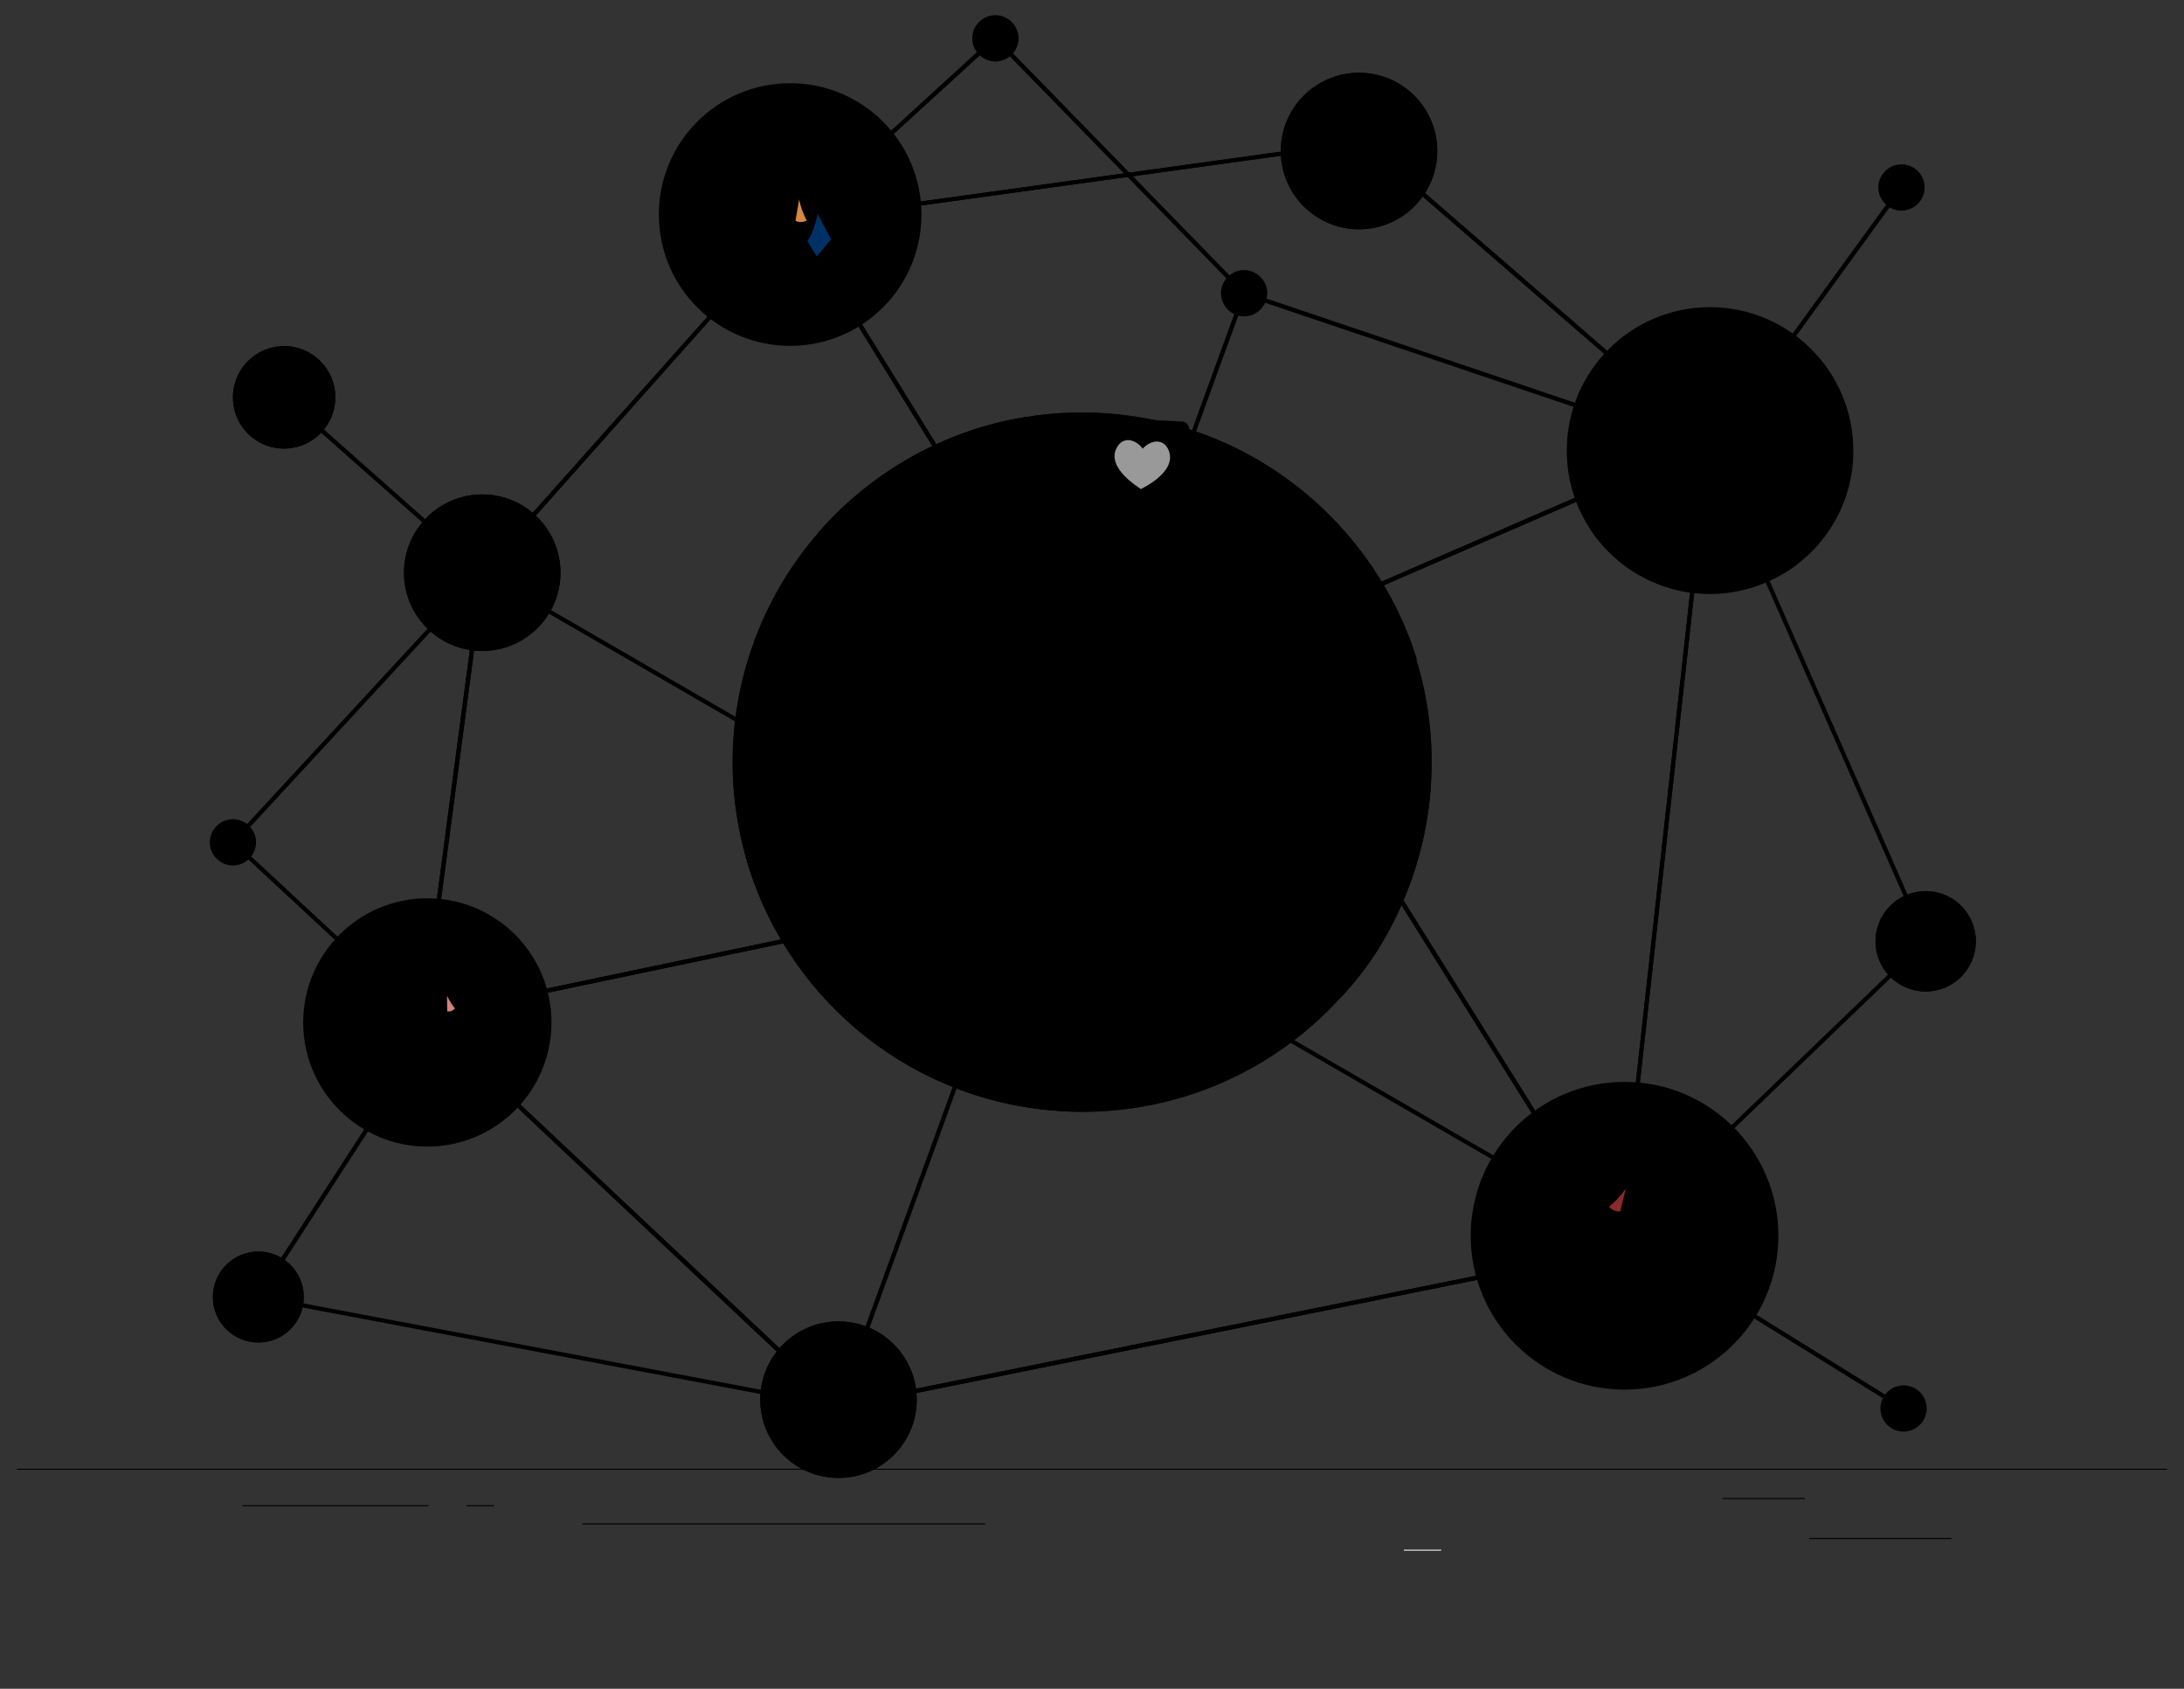 <svg xmlns="http://www.w3.org/2000/svg" version="1.1" id="a8897f4c-2937-4134-8b3a-fee1040aeff6" x="0" y="0" viewBox="0 0 1066.1 824.2" style="enable-background:new 0 0 1066.1 824.2" xml:space="preserve"><rect x="0" y="0" width="1066.1" height="824.2" fill="#333333" stroke="none"/><style>.st0,.st2{opacity:.1;fill:#ececec}.st2{fill:#f0f0f0}.st3{fill:#007cff}.st5{fill:#fff}.st7{opacity:.3}.st7,.st8,.st9{fill:#fff;enable-background:new}.st8{opacity:.7}.st9{opacity:.8}.st10{fill:#e4897b}.st11{opacity:.3;enable-background:new}.st12{fill:#1a2e35}.st13{opacity:.2;enable-background:new}.st14{fill:#de5753}.st15,.st16{opacity:.5;fill:#fff;enable-background:new}.st16{opacity:.2}.st17{fill:#ebb376}.st20{fill:#eec1bb}.st22{fill:#9f5b53}</style><path className="st0" d="M8.3 716.8h1049.5v.5H8.3zm874.8 33.8h69.5v.5h-69.5z"/><path style="fill:#ececec" d="M685.3 756.3h18.2v.5h-18.2z"/><path className="st0" d="M840.7 731.1H881v.5h-40.3zm-722.3 3.5h90.7v.5h-90.7zm109.4 0h13.3v.5h-13.3zm56.5 8.9h196.6v.5H284.3z"/><path className="st2" d="m835.2 221.2-228.5-77.1-.2-.2L485.8 20.2 389 108.6l-1.4-1.6 98.3-89.8 121.9 125 226.6 76.5 92.9-127.9 1.7 1.3zM125 411.1c0 6.2-5.1 11.3-11.3 11.3-6.2 0-11.3-5.1-11.3-11.3 0-6.2 5.1-11.3 11.3-11.3 6.3.1 11.3 5.1 11.3 11.3z"/><path className="st2" d="M497.2 18.7c0 6.2-5.1 11.3-11.3 11.3s-11.3-5.1-11.3-11.3 5.1-11.3 11.3-11.3 11.3 5.1 11.3 11.3zm442.3 72.8c0 6.2-5.1 11.3-11.3 11.3s-11.3-5.1-11.3-11.3c0-6.2 5.1-11.3 11.3-11.3s11.3 5 11.3 11.3zm1 595.9c0 6.2-5.1 11.3-11.3 11.3s-11.3-5.1-11.3-11.3 5.1-11.3 11.3-11.3c6.2 0 11.3 5 11.3 11.3zM618.6 143.1c0 6.2-5.1 11.3-11.3 11.3s-11.3-5.1-11.3-11.3 5.1-11.3 11.3-11.3c6.2.1 11.3 5.1 11.3 11.3z"/><path className="st2" d="m410 687.7-.9-.2L125.9 634l.4-2 282.3 53.3 197.7-542.5 2 .7z"/><path transform="rotate(-48.479 187.045 236.633)" className="st2" d="M186 172.1h2.1v129.1H186z"/><path className="st2" d="m928.6 688.3-140-86.8 3.1-.9 147.1-141.5-105-238.7 1.9-.8 105.6 240-.5.5-147.5 141.8 136.4 84.6z"/><path className="st2" d="m127 633.6-1.8-1.2 84.6-130.7-97.5-90.5.7-.8 122.2-132.3.7.5 556.8 322.1-1 1.8-556.1-321.7-120.4 130.3 97.3 90.3z"/><path className="st3" d="M514.2 542c5.6.5 11.2.7 16.8.6 47.4-.7 90.9-21 121.6-53.8C678.1 461.7 695 426 698.3 386c.1-1 .2-2.1.2-3.1 1.4-21.4-1.3-42.2-7.3-61.5-18.4-59.2-68.3-105.4-131.6-117.2-5.7-1-11.4-1.8-17.3-2.3-14.2-1.2-28.1-.6-41.5 1.6-39.8 6.4-75.4 26.8-101.1 56.2-23.1 26.5-38.3 60.4-41.5 98.1-1.7 20.2.3 39.9 5.3 58.5 18.1 67.6 77 119.6 150.7 125.7z"/><path className="st5" d="M514.2 542c5.6.5 11.2.7 16.8.6 47.4-.7 90.9-21 121.6-53.8C678.1 461.7 695 426 698.3 386c.1-1 .2-2.1.2-3.1 1.4-21.4-1.3-42.2-7.3-61.5-18.4-59.2-68.3-105.4-131.6-117.2-5.7-1-11.4-1.8-17.3-2.3-14.2-1.2-28.1-.6-41.5 1.6-39.8 6.4-75.4 26.8-101.1 56.2-23.1 26.5-38.3 60.4-41.5 98.1-1.7 20.2.3 39.9 5.3 58.5 18.1 67.6 77 119.6 150.7 125.7z" style="opacity:.7"/><path className="st3" d="M400.4 413.6c-.6 3.2-4.6 4.3-7.8 4.7-4.9.6-9.8 1.2-14.6 1.8-2.3-6.1-9.5-6.1-14.5-3.8 18.2 67.5 77.1 119.6 150.7 125.6 5.6.5 11.2.7 16.8.6.1-.1.2-.3.3-.4 2.5-4.5-1.1-8.4-3.1-12.1-.4-.8-4.6-11.4-3.2-11.4-4.5.1-9-.5-13.3-1.7-.3-.1-.7-.2-.9-.5-.4-.7.6-1.4 1.4-1.6 2-.5 4.1-.6 6.1-1.2s3.9-1.8 4.7-3.7.2-4.1.6-6.2c.5-2.5 2.6-4.4 4.8-5.5s4.7-1.4 7-1.9c-5.2-2.8-1.4-8.7-5.4-12.6-1.3-1.3-3.2-2.8-2.4-4.4.8-1.5 3.5-1.5 3.8-3.2.2-1.2-1-2.1-2.2-2.4s-2.5-.2-3.5-.8c-1.5-.8-2-3-1-4.4.9-1.2 2.5-1.6 3.8-2.3 1.3-.7 2.5-2.4 1.7-3.7-.2-.3-.5-.5-.8-.7-2.2-1.4-5-.2-7.2 1.2-2.1 1.4-4.3 3.2-6.9 3.2-.6-1-.2-2.4.8-2.9.4-.2.8-.3 1-.5.6-.6.1-1.6-.3-2.4-1.9-3.5-2.4-7.9-1.2-11.7l15.6.3c.1-1.2.3-1.9 1.5-2.2-3.5-4.2-7.3-8-10.4-12.6-.4-.5-.8-1.1-1.4-1.3-.6-.2-1.4 0-2-.1-2.3-.3-2.6-3.4-2.4-5.7-.3-.7-1.4-.4-1.8.2-.4.6-.5 1.5-1 2-.8.8-2.1.7-3.2.3-3.7-1.4-5.6-6.2-4-9.7.2-.4.4-.8.9-1.1.9-.5 2 .1 3 .3 4 .7 3.4-3.7 2.4-5.8-1.3-2.8-5.2-4.6-8-5.4-3.3-.8-25.3-5-21.6-12.2.3-.7 1-1.1 1.7-1.4 2.1-.9 4.5-.7 6.7-1.3 2.2-.6 4.3-2.9 3.4-5-.4-.8-1.2-1.4-1.6-2.2-1.2-2.2.7-5.1-.2-7.5-.4-1.1-1.3-1.9-1.9-2.9s-.7-2.5.3-3.2c1.1-.7 2.7.3 3.9-.2 1.3-.6 1.2-2.6 0-3.4-1.1-.8-2.7-.5-3.9.3-.6.4-1.2.9-1.9 1-1.3.2-2.2-1.1-2.9-2.2-1-1.8-2.1-3.5-3.1-5.3-1.2 0-2.1 1.1-2.5 2.2s-.5 2.3-.9 3.4c-2.2 5.3-10.2 4.6-9.2 11.8 2.2-.3 4.2 2.2 3.5 4.2-.8 2.5-4.7 3.9-4.1 6.6.2.9.9 1.7 1.1 2.6.4 2.5-3.5 3.5-5.2 4.1-5.6 1.9-6-1.8-10.8-2-2.2-.1-4.2 1.4-6.4 1.6-2 .2-4.1-.6-6.1-.5-5.6.3-2.8 7.9-2.4 11.2-3-2-7 .3-9.4 3-3.7 4.2-3.3 3.4-8.2 3.6-1.3 0-2.6.7-3.2 1.9-.9 2.1 1 4.3 1.1 6.5 0 1.1-.4 2.1-.3 3.2.3 2.8 3.6 4 5.6 6 1.8 1.7 2.6 4.4 2.2 6.8-1.4.1-2.9 0-4.3-.3-.8-1.6-1.7-3.3-2.5-4.9-.7-1.4-1.5-2.9-2.9-3.9-.7-.5-1.6-.9-2.2-1.6-1.1-1.5-.2-3.5 0-5.3.6-4.3-1.6-11.7-2.6-16-1.1-4.6-4.2-6.4-5.3-10.6-.2-.7-1.2-1-1.9-.6s-1 1.2-1.2 1.9c-.4 1.7-.3 3.6.5 5.3-1-2.1-6.4 3.5-6.7 4.6-.5 1.8.6 4.2.6 6.1-.1 4.5-1.2 7.1-5.9 3.7-1.8-1.3-4.1-2.8-6-1.7.4 1.2-.4 2.6-1.6 3.2s-2.5.5-3.8.3c-.9-.2-1.8-.4-2.3-1.1-.3-.4-.5-.8-.8-1.1-1.2-.9-2.7.7-3.4 2.1m230.4-139.3c.9 1.5-.1 3.4-1.1 4.8-1.1 1.4-2.3 3-1.9 4.7 2 .2 4.1.4 6.1.6.4 0 .8.1 1 .4s.2.7.2 1.1c-.2 1.3-.3 2.6-.5 3.9-1.3 1-2.5-2.1-4.1-1.8-.7.1-1.1.9-1.4 1.5-3.3 5.2-9 1.3-12.1-1.4-3.6-3.1-8.7-3.3-13.5-3.4-1.7 0-3.6 0-4.8 1.3-1.2 1.2-1.2 3-1.8 4.6-1 2.7-3.6 4.5-5.1 7-5.2 8.8 4.1 15.5 12 13.1 4.1-1.2 3.4-2 7.6-.7 1.7.5 3.9.1 4.9 2 1.1 2.1-.5 4.8-2.8 4.7-2.3 0-4.6.3-6.7-.8.8 2.8-.1 5.9-.3 8.9-2.7-.6-5.3 2.7-4.1 5.2 1.3 0 3.1.5 3 1.8 0 .4-.2.7-.5 1.1-.9 1.3-2.1 2.5-2.9 3.9-1.2 2.2-1.2 8.7-4.3 9.5-.5.1-1.1.1-1.7.3-1.1.4-1.8 1.7-1.5 2.9.3 1.2 1.3 2.1 2.5 2.4.8.2 1.6.2 2.4.5 4 1.4.5 5.4 1.5 7.4.5.9 7.2 5.2 8 5.4-2.4 1.6-4.5 4.2-4.5 7.2-.1 3.3 2.4 4.9 5.5 5.9 3.3 1 7.3 1.4 9.7 2.3 1.3.5 2.8 1 3.9.1 1.3-1.1 1-3.6 2.6-4.3.5-.2 1.1-.2 1.6-.3 3.2-.3 5.7-3.6 5.1-6.8.7-1 2.2-.9 3.4-.8 1.2 0 2.7-.4 2.9-1.6.2-1.4-1.6-2.1-2.9-2.2-1.4-.1-2.8 0-4.2.3-1 .2-2.1.6-3.1.1-.7-.3-1.2-1-1.6-1.7-1-1.6-1.9-3.5-1.7-5.4s1.7-3.8 3.6-3.8c.5 0 1 .2 1.5.1 1.3-.2 1.9-1.8 1.8-3.1-.1-1.3-.5-2.7-.2-3.9.4-1.3 2.1-2.2 3-1.2.7-1.7 1.2-4.2-.4-5-.5-.3-1.2-.2-1.7-.3-3.6-.3-8.6-5.3-4.5-8.1 2.7-1.8 7 2 9.3-1.5 1.1-1.7.4-4.1 1.6-5.8.7-.5 1.5.5 1.6 1.3.5 2.6-.5 5.4-2.5 7.2 2.1 1.2 5.3-.2 6.7 1.8 1.4 1.9-.7 5.2 1.2 6.7.5.4 1.2.5 1.9.6 3.3.5 9.4-.1 9.6 4.6 0 .6-.1 1.2.1 1.7.5 1.7 2.8 1.8 4.5 1.6.9-1.7-.3-3.7-1-5.4-.8-1.8-.7-4.4 1.1-4.9 1.3-.3 2.9.8 4 0 .5-.4.8-1.1 1.3-1.4 1.4-.7 2.5 1.4 4 1.8 2 .6 3.5-2 3.5-4.1s-.5-4.5.9-6.1c.4-.5 1-.9 1.5-1.3 1.5-1.4 1.8-3.7 2-5.7.3-3.3 13.3 5.2 14.1 5.4 6.2 1 10-5.1 14.3-8.5 2.2-1.8 4.8-3 7.4-4.2-17.7-57-65.4-101.7-123.5-115.5-2.6-.6-5.3-1.3-7.9-1.5.8 4 3.3 10.2.6 14-3.4 4.8-10.5.6-13.2 6.2-.1 1.4 2.3 1.2 3.4 2.1.6.5.8 1.4 1.1 2.1s1 1.5 1.8 1.2c.9 1.3-.5 3-1.7 4-1.4 1.3-2.7 2.7-3.2 4.5-1.1 3.7 1.4 7.5 3 11 1.3 2.9 2 6.1 2.8 9.3 0-1.5 2.1-2.1 3.5-1.4 1.3.7 2.1 2 3.2 3.1 1.8 1.8 4.2.7 6.2 2.2 2.5 1.9 4 5.2 7.1 5.7 3.7.6 6.4-3.3 8-6.7 4 2.1 6.6 7.3 11.1 7.7 1.8.1 3.5-.5 5.1-1.2 3.4-1.3 6.7-2.6 10-4 1.4-.6 2.9-1.1 4.3-.6 1.7.6 2.5 2.4 3.2 4 .7 1.8 1.4 3.5 2.2 5.3.3.7.6 1.5.4 2.3-.2.8-.9 1.4-1.6 1.8-3.8 2.5-8.5 3.5-13 2.7.4 6.1 1.6 12.1 3.6 17.9-3.4-.9-7.4.3-10.5-1.1m-30 121.2c-1.3 1.5-3.2 2.7-5.1 2.6-1.2 0-2.4-.5-3.6-.7-1.2-.2-2.6.1-3.3 1.1-.9 1.3 0 3 .8 4.4.7 1.1 1.4 2.3 2.7 2.6.9.3 1.9 0 2.8.2 1.8.3 3 2 4.2 3.4s3.2 2.7 4.8 1.7c1.1-.6 1.5-1.9 2.5-2.6 2.5-1.6 5.6 1.9 7.9.6 2.7-1.5 1.7-5.9.6-8.4s-3.4-4.4-5.4-6.3c-5.6-5.2-4.9-3.4-8.9 1.4zm85 70.8c26.8-26.6 42.5-65.4 45.6-102.6.1-1 .2-2.1.2-3.1-5.2-5.3-15.5-8.7-18.2.9-1.1-.1-1.3-.7-2.1-1.3-1.3-.9-3.1.3-3.8 1.7-2.3 4.6-2.7 10.5-9.1 9.2-7.7-1.5-2.5-4.8-5-9-.4-.6-1-1-1.5-1.5-1.8-1.9-1.6-4.8-1.2-7.4 1.5.8 3.5-.1 4-1.7.2-.6.2-1.3.6-1.8.9-1 2.7-.1 3.1 1.2.4 1.3.1 2.7.4 4 .3 1.3 1.7 2.6 2.9 1.9.5-.3.7-.8.9-1.4.7-2.3.2-4.8-1.3-6.7 1.3-.3 2.2-1.6 2.2-2.9s-1-2.5-2.3-2.8c-1.9-.4-4.5.7-5.3-1.1.3 1.5-.4 3.2-1.6 4.1-4.9 3.6-16.1.4-15 10.9.2 1.7.8 3.3.7 5 0 1.7-1 3.6-2.6 3.9 3 2.4 1.9 8 5.1 10.1 1.5 1 3.7.8 5-.5.2-.2.4-.5.7-.6.6-.2 1.1.4 1.7.5 1 .2 2-.9 3-.9 1.5-.1 2.3 1.7 2.6 3.2s.7 3.3 2.1 3.7c.5.1 1 .1 1.5.2 1 .3 1.6 1.3 1.6 2.4.1 1-.3 2-.7 3-.6.6-1.7.2-2.3-.4s-1-1.5-1.6-2.1c-.4-.3-9.3.4-9-.3-1.3 3.1-2 9.8-6.6 8.1-1.6-.6-3.3-1.7-5-1.2.8-2.2 1.6-4.3 2.3-6.5-.7-.6-1.7.2-2 1.1s-.3 1.9-1.1 2.4c-.5.4-1.2.4-1.8.4-2.1 0-4.1-.1-6.2-.1-2.2 0-4.8.1-6.2 1.8-1.6 2-.7 5 1 6.9.4.5.9 1 .8 1.6 0 .5-.5 1-.9 1.3-2.1 2-3.5 4.9-3 7.8s3.1 5.4 6 5.2c1.1-.1 2.5-.5 3.2.4.4.5.4 1.4 1 1.7.8.3 1.4-.6 1.9-1.2 1-1.1 2.8-1.4 4.1-.7.7.4 2.7 6.7 2.2 7.6-1.2 2.1-7.1 1.3-9.4 1.4-.9 0-1.9.1-2.4.8-.9 1-.2 2.7.8 3.6s2.3 1.7 2.8 3c.3.7.3 1.6.2 2.4-.1 1.6-.2 3.4-1.5 4.5-.6.5-1.3.8-1.9 1.2-1.3 1.1-1.4 3.2-1 4.8.5 1.7 1.4 3.2 1.7 4.9.7 3.6-1.3 7.6.1 11 .7 1.6 2.9 3 4.2 1.8 1.2-1 1.2-3.4 2.7-3.5 1.5-.2 3.3 3.5 4.5 4.3 1 .6 2.9-.4 4.7.9 1.7 1 2 3.3 3.5 4.5zM424.8 261.3c1.5-1.9 2.5-4.1 5.3-4.6 3.9-.7 5.3 1.5 3.6 5.2-.2.3-.3.7-.2 1 .3 1.1 1.9.5 2.9-.2 2.2-1.5 5-1.4 7.4-.4.6.2 1.6-10.3 1.1-11.6-1.9-4.3-10.9-2.3-9-6.9 3.3-.1 6.8.4 10.1.6l.6-4.8c-.1 1.2 6.1 1 6.8.6 2.7-1.4 2-6.4 6.9-5.6 6.2 1 6.6 13.3-.5 11.3-1.7 3.6-2.3 7.9-2.5 11.9h-3.9c-.6.9-.8 2.1-.5 3.1 3.1 2.2 7.5 2.2 10.6.1 2 1.6 4.9.1 7-1.4 2.9 4.7 11.3 4 13.4-1.1 2.2-5.1-3.2-11.6-8.6-10.4-.1-2.6-1-5.1-2.6-7.1 6.7.2 13.3-4.3 15.4-10.7 1.1-3.2 1.3-7.1 4-9.1 1.2-.9 2.7-1.3 4-2.1 2.8-1.9 3.6-5.6 4.1-8.9.3-2.2.5-4.5.6-6.7-39.8 6.4-75.4 26.8-101.1 56.2-.1 1.2-.2 2.4.3 3.5.9 2 3.2 2.8 5.3 3.3 8.2 2.2 13.4 1.7 19.1-4.7.1-.1.2-.3.4-.5z"/><path className="st5" d="M400.4 413.6c-.6 3.2-4.6 4.3-7.8 4.7-4.9.6-9.8 1.2-14.6 1.8-2.3-6.1-9.5-6.1-14.5-3.8 18.2 67.5 77.1 119.6 150.7 125.6 5.6.5 11.2.7 16.8.6.1-.1.2-.3.3-.4 2.5-4.5-1.1-8.4-3.1-12.1-.4-.8-4.6-11.4-3.2-11.4-4.5.1-9-.5-13.3-1.7-.3-.1-.7-.2-.9-.5-.4-.7.6-1.4 1.4-1.6 2-.5 4.1-.6 6.1-1.2s3.9-1.8 4.7-3.7.2-4.1.6-6.2c.5-2.5 2.6-4.4 4.8-5.5s4.7-1.4 7-1.9c-5.2-2.8-1.4-8.7-5.4-12.6-1.3-1.3-3.2-2.8-2.4-4.4.8-1.5 3.5-1.5 3.8-3.2.2-1.2-1-2.1-2.2-2.4s-2.5-.2-3.5-.8c-1.5-.8-2-3-1-4.4.9-1.2 2.5-1.6 3.8-2.3 1.3-.7 2.5-2.4 1.7-3.7-.2-.3-.5-.5-.8-.7-2.2-1.4-5-.2-7.2 1.2-2.1 1.4-4.3 3.2-6.9 3.2-.6-1-.2-2.4.8-2.9.4-.2.8-.3 1-.5.6-.6.1-1.6-.3-2.4-1.9-3.5-2.4-7.9-1.2-11.7l15.6.3c.1-1.2.3-1.9 1.5-2.2-3.5-4.2-7.3-8-10.4-12.6-.4-.5-.8-1.1-1.4-1.3-.6-.2-1.4 0-2-.1-2.3-.3-2.6-3.4-2.4-5.7-.3-.7-1.4-.4-1.8.2-.4.6-.5 1.5-1 2-.8.8-2.1.7-3.2.3-3.7-1.4-5.6-6.2-4-9.7.2-.4.4-.8.9-1.1.9-.5 2 .1 3 .3 4 .7 3.4-3.7 2.4-5.8-1.3-2.8-5.2-4.6-8-5.4-3.3-.8-25.3-5-21.6-12.2.3-.7 1-1.1 1.7-1.4 2.1-.9 4.5-.7 6.7-1.3 2.2-.6 4.3-2.9 3.4-5-.4-.8-1.2-1.4-1.6-2.2-1.2-2.2.7-5.1-.2-7.5-.4-1.1-1.3-1.9-1.9-2.9s-.7-2.5.3-3.2c1.1-.7 2.7.3 3.9-.2 1.3-.6 1.2-2.6 0-3.4-1.1-.8-2.7-.5-3.9.3-.6.4-1.2.9-1.9 1-1.3.2-2.2-1.1-2.9-2.2-1-1.8-2.1-3.5-3.1-5.3-1.2 0-2.1 1.1-2.5 2.2s-.5 2.3-.9 3.4c-2.2 5.3-10.2 4.6-9.2 11.8 2.2-.3 4.2 2.2 3.5 4.2-.8 2.5-4.7 3.9-4.1 6.6.2.9.9 1.7 1.1 2.6.4 2.5-3.5 3.5-5.2 4.1-5.6 1.9-6-1.8-10.8-2-2.2-.1-4.2 1.4-6.4 1.6-2 .2-4.1-.6-6.1-.5-5.6.3-2.8 7.9-2.4 11.2-3-2-7 .3-9.4 3-3.7 4.2-3.3 3.4-8.2 3.6-1.3 0-2.6.7-3.2 1.9-.9 2.1 1 4.3 1.1 6.5 0 1.1-.4 2.1-.3 3.2.3 2.8 3.6 4 5.6 6 1.8 1.7 2.6 4.4 2.2 6.8-1.4.1-2.9 0-4.3-.3-.8-1.6-1.7-3.3-2.5-4.9-.7-1.4-1.5-2.9-2.9-3.9-.7-.5-1.6-.9-2.2-1.6-1.1-1.5-.2-3.5 0-5.3.6-4.3-1.6-11.7-2.6-16-1.1-4.6-4.2-6.4-5.3-10.6-.2-.7-1.2-1-1.9-.6s-1 1.2-1.2 1.9c-.4 1.7-.3 3.6.5 5.3-1-2.1-6.4 3.5-6.7 4.6-.5 1.8.6 4.2.6 6.1-.1 4.5-1.2 7.1-5.9 3.7-1.8-1.3-4.1-2.8-6-1.7.4 1.2-.4 2.6-1.6 3.2s-2.5.5-3.8.3c-.9-.2-1.8-.4-2.3-1.1-.3-.4-.5-.8-.8-1.1-1.2-.9-2.7.7-3.4 2.1m230.4-139.3c.9 1.5-.1 3.4-1.1 4.8-1.1 1.4-2.3 3-1.9 4.7 2 .2 4.1.4 6.1.6.4 0 .8.1 1 .4s.2.7.2 1.1c-.2 1.3-.3 2.6-.5 3.9-1.3 1-2.5-2.1-4.1-1.8-.7.1-1.1.9-1.4 1.5-3.3 5.2-9 1.3-12.1-1.4-3.6-3.1-8.7-3.3-13.5-3.4-1.7 0-3.6 0-4.8 1.3-1.2 1.2-1.2 3-1.8 4.6-1 2.7-3.6 4.5-5.1 7-5.2 8.8 4.1 15.5 12 13.1 4.1-1.2 3.4-2 7.6-.7 1.7.5 3.9.1 4.9 2 1.1 2.1-.5 4.8-2.8 4.7-2.3 0-4.6.3-6.7-.8.8 2.8-.1 5.9-.3 8.9-2.7-.6-5.3 2.7-4.1 5.2 1.3 0 3.1.5 3 1.8 0 .4-.2.7-.5 1.1-.9 1.3-2.1 2.5-2.9 3.9-1.2 2.2-1.2 8.7-4.3 9.5-.5.1-1.1.1-1.7.3-1.1.4-1.8 1.7-1.5 2.9.3 1.2 1.3 2.1 2.5 2.4.8.2 1.6.2 2.4.5 4 1.4.5 5.4 1.5 7.4.5.9 7.2 5.2 8 5.4-2.4 1.6-4.5 4.2-4.5 7.2-.1 3.3 2.4 4.9 5.5 5.9 3.3 1 7.3 1.4 9.7 2.3 1.3.5 2.8 1 3.9.1 1.3-1.1 1-3.6 2.6-4.3.5-.2 1.1-.2 1.6-.3 3.2-.3 5.7-3.6 5.1-6.8.7-1 2.2-.9 3.4-.8 1.2 0 2.7-.4 2.9-1.6.2-1.4-1.6-2.1-2.9-2.2-1.4-.1-2.8 0-4.2.3-1 .2-2.1.6-3.1.1-.7-.3-1.2-1-1.6-1.7-1-1.6-1.9-3.5-1.7-5.4s1.7-3.8 3.6-3.8c.5 0 1 .2 1.5.1 1.3-.2 1.9-1.8 1.8-3.1-.1-1.3-.5-2.7-.2-3.9.4-1.3 2.1-2.2 3-1.2.7-1.7 1.2-4.2-.4-5-.5-.3-1.2-.2-1.7-.3-3.6-.3-8.6-5.3-4.5-8.1 2.7-1.8 7 2 9.3-1.5 1.1-1.7.4-4.1 1.6-5.8.7-.5 1.5.5 1.6 1.3.5 2.6-.5 5.4-2.5 7.2 2.1 1.2 5.3-.2 6.7 1.8 1.4 1.9-.7 5.2 1.2 6.7.5.4 1.2.5 1.9.6 3.3.5 9.4-.1 9.6 4.6 0 .6-.1 1.2.1 1.7.5 1.7 2.8 1.8 4.5 1.6.9-1.7-.3-3.7-1-5.4-.8-1.8-.7-4.4 1.1-4.9 1.3-.3 2.9.8 4 0 .5-.4.8-1.1 1.3-1.4 1.4-.7 2.5 1.4 4 1.8 2 .6 3.5-2 3.5-4.1s-.5-4.5.9-6.1c.4-.5 1-.9 1.5-1.3 1.5-1.4 1.8-3.7 2-5.7.3-3.3 13.3 5.2 14.1 5.4 6.2 1 10-5.1 14.3-8.5 2.2-1.8 4.8-3 7.4-4.2-17.7-57-65.4-101.7-123.5-115.5-2.6-.6-5.3-1.3-7.9-1.5.8 4 3.3 10.2.6 14-3.4 4.8-10.5.6-13.2 6.2-.1 1.4 2.3 1.2 3.4 2.1.6.5.8 1.4 1.1 2.1s1 1.5 1.8 1.2c.9 1.3-.5 3-1.7 4-1.4 1.3-2.7 2.7-3.2 4.5-1.1 3.7 1.4 7.5 3 11 1.3 2.9 2 6.1 2.8 9.3 0-1.5 2.1-2.1 3.5-1.4 1.3.7 2.1 2 3.2 3.1 1.8 1.8 4.2.7 6.2 2.2 2.5 1.9 4 5.2 7.1 5.7 3.7.6 6.4-3.3 8-6.7 4 2.1 6.6 7.3 11.1 7.7 1.8.1 3.5-.5 5.1-1.2 3.4-1.3 6.7-2.6 10-4 1.4-.6 2.9-1.1 4.3-.6 1.7.6 2.5 2.4 3.2 4 .7 1.8 1.4 3.5 2.2 5.3.3.7.6 1.5.4 2.3-.2.8-.9 1.4-1.6 1.8-3.8 2.5-8.5 3.5-13 2.7.4 6.1 1.6 12.1 3.6 17.9-3.4-.9-7.4.3-10.5-1.1m-30 121.2c-1.3 1.5-3.2 2.7-5.1 2.6-1.2 0-2.4-.5-3.6-.7-1.2-.2-2.6.1-3.3 1.1-.9 1.3 0 3 .8 4.4.7 1.1 1.4 2.3 2.7 2.6.9.3 1.9 0 2.8.2 1.8.3 3 2 4.2 3.4s3.2 2.7 4.8 1.7c1.1-.6 1.5-1.9 2.5-2.6 2.5-1.6 5.6 1.9 7.9.6 2.7-1.5 1.7-5.9.6-8.4s-3.4-4.4-5.4-6.3c-5.6-5.2-4.9-3.4-8.9 1.4zm85 70.8c26.8-26.6 42.5-65.4 45.6-102.6.1-1 .2-2.1.2-3.1-5.2-5.3-15.5-8.7-18.2.9-1.1-.1-1.3-.7-2.1-1.3-1.3-.9-3.1.3-3.8 1.7-2.3 4.6-2.7 10.5-9.1 9.2-7.7-1.5-2.5-4.8-5-9-.4-.6-1-1-1.5-1.5-1.8-1.9-1.6-4.8-1.2-7.4 1.5.8 3.5-.1 4-1.7.2-.6.2-1.3.6-1.8.9-1 2.7-.1 3.1 1.2.4 1.3.1 2.7.4 4 .3 1.3 1.7 2.6 2.9 1.9.5-.3.7-.8.9-1.4.7-2.3.2-4.8-1.3-6.7 1.3-.3 2.2-1.6 2.2-2.9s-1-2.5-2.3-2.8c-1.9-.4-4.5.7-5.3-1.1.3 1.5-.4 3.2-1.6 4.1-4.9 3.6-16.1.4-15 10.9.2 1.7.8 3.3.7 5 0 1.7-1 3.6-2.6 3.9 3 2.4 1.9 8 5.1 10.1 1.5 1 3.7.8 5-.5.2-.2.4-.5.7-.6.6-.2 1.1.4 1.7.5 1 .2 2-.9 3-.9 1.5-.1 2.3 1.7 2.6 3.2s.7 3.3 2.1 3.7c.5.1 1 .1 1.5.2 1 .3 1.6 1.3 1.6 2.4.1 1-.3 2-.7 3-.6.6-1.7.2-2.3-.4s-1-1.5-1.6-2.1c-.4-.3-9.3.4-9-.3-1.3 3.1-2 9.8-6.6 8.1-1.6-.6-3.3-1.7-5-1.2.8-2.2 1.6-4.3 2.3-6.5-.7-.6-1.7.2-2 1.1s-.3 1.9-1.1 2.4c-.5.4-1.2.4-1.8.4-2.1 0-4.1-.1-6.2-.1-2.2 0-4.8.1-6.2 1.8-1.6 2-.7 5 1 6.9.4.5.9 1 .8 1.6 0 .5-.5 1-.9 1.3-2.1 2-3.5 4.9-3 7.8s3.1 5.4 6 5.2c1.1-.1 2.5-.5 3.2.4.4.5.4 1.4 1 1.7.8.3 1.4-.6 1.9-1.2 1-1.1 2.8-1.4 4.1-.7.7.4 2.7 6.7 2.2 7.6-1.2 2.1-7.1 1.3-9.4 1.4-.9 0-1.9.1-2.4.8-.9 1-.2 2.7.8 3.6s2.3 1.7 2.8 3c.3.7.3 1.6.2 2.4-.1 1.6-.2 3.4-1.5 4.5-.6.5-1.3.8-1.9 1.2-1.3 1.1-1.4 3.2-1 4.8.5 1.7 1.4 3.2 1.7 4.9.7 3.6-1.3 7.6.1 11 .7 1.6 2.9 3 4.2 1.8 1.2-1 1.2-3.4 2.7-3.5 1.5-.2 3.3 3.5 4.5 4.3 1 .6 2.9-.4 4.7.9 1.7 1 2 3.3 3.5 4.5zM424.8 261.3c1.5-1.9 2.5-4.1 5.3-4.6 3.9-.7 5.3 1.5 3.6 5.2-.2.3-.3.7-.2 1 .3 1.1 1.9.5 2.9-.2 2.2-1.5 5-1.4 7.4-.4.6.2 1.6-10.3 1.1-11.6-1.9-4.3-10.9-2.3-9-6.9 3.3-.1 6.8.4 10.1.6l.6-4.8c-.1 1.2 6.1 1 6.8.6 2.7-1.4 2-6.4 6.9-5.6 6.2 1 6.6 13.3-.5 11.3-1.7 3.6-2.3 7.9-2.5 11.9h-3.9c-.6.9-.8 2.1-.5 3.1 3.1 2.2 7.5 2.2 10.6.1 2 1.6 4.9.1 7-1.4 2.9 4.7 11.3 4 13.4-1.1 2.2-5.1-3.2-11.6-8.6-10.4-.1-2.6-1-5.1-2.6-7.1 6.7.2 13.3-4.3 15.4-10.7 1.1-3.2 1.3-7.1 4-9.1 1.2-.9 2.7-1.3 4-2.1 2.8-1.9 3.6-5.6 4.1-8.9.3-2.2.5-4.5.6-6.7-39.8 6.4-75.4 26.8-101.1 56.2-.1 1.2-.2 2.4.3 3.5.9 2 3.2 2.8 5.3 3.3 8.2 2.2 13.4 1.7 19.1-4.7.1-.1.2-.3.4-.5z" style="opacity:.4"/><path className="st3" d="M113.7 193.9c0 9.3 5 17.4 12.5 21.7 3.7 2.1 7.9 3.3 12.5 3.3 5.8 0 11.2-2 15.4-5.3 5.8-4.6 9.6-11.7 9.6-19.7 0-13.8-11.2-25-25-25s-25 11.2-25 25z"/><circle className="st7" cx="138.7" cy="193.9" r="23.6"/><path className="st3" d="M124.7 193.5c.3 3 2.9 3.5 2.9 3.5s-.6 1.6.1 3.5 4.6 1.9 4.6 1.9.3 1 1.8 1.2c.1.1.2.2.2.3.2.2.4.5.5.8.5 3.8.4 7.8-1.5 9.8-1.6.2-3.2.4-4.9.7-.8.1-1.5.2-2.3.4 3.7 2.1 7.9 3.3 12.5 3.3 5.8 0 11.2-2 15.4-5.3h-6.8v-.1c-2.7-.4-4-1.7-4.5-3.3-.3-.8-.3-1.7-.3-2.6.7-.1 1.4-.4 2.1-.7 1.9-.9 3.4-2.5 4.2-4.7l.3-.9c.6-2.1.8-4.8.5-7.4.7-.4 1.5-1.1 1.7-2.4.5-2.5-1.8-3.1-1.8-3.1s2.5-.4 2.6-3.5-2.6-3.1-2.6-3.1.9-1.3-.9-3.8c-1.8-2.4-4.2-.9-4.2-.9s-1.9-2.9-4.9-2.2-3.8 2.5-3.8 2.5 0-1.8-3.5-.8-3 5-3 5-2.3-1.2-3.5 1.3 1.4 6.9 1.4 6.9-2.6.7-2.3 3.7z"/><path className="st8" d="M113.7 193.9c0 9.3 5 17.4 12.5 21.7 3.7 2.1 7.9 3.3 12.5 3.3 5.8 0 11.2-2 15.4-5.3 5.8-4.6 9.6-11.7 9.6-19.7 0-13.8-11.2-25-25-25s-25 11.2-25 25z"/><circle className="st3" cx="126.1" cy="633" r="22.2"/><path className="st7" d="M147 633c0 4.8-1.6 9.3-4.4 12.8-3.8 4.9-9.8 8.1-16.6 8.1-4.4 0-8.4-1.3-11.8-3.6-5.5-3.8-9.1-10.1-9.1-17.3 0-11.6 9.4-21 21-21s20.9 9.4 20.9 21z"/><path className="st3" d="M142.6 645.8c-3.8 4.9-9.8 8.1-16.6 8.1-4.4 0-8.4-1.3-11.8-3.6.7-1.6 1.1-2.5 1.1-2.5 2.6-.8 5.3-1.5 8-2 .7-.6 1.6-1.1 2.7-1.4.6-1.7.2-3.5-.2-4.8-.8-.6-1.5-1.3-2.1-2.1-.4-.3-.8-.7-1.1-1.1-.6-.3-5.1-2.3-5.3-9.6v-.9c-1.4-.1-2.8.3-1.8 3.1 1.7 4.8-.1 7.4-.1 7.4.1-1.6-.2-3.2-.2-3.2 0 5-2.7 5.3-2.7 5.3s1.7-1.8-.8-7.4c-2.5-5.6-1.8-13.1 3-13.5 2.6-.2 4.3 1.1 5.4 2.2 2.7-2.4 6.9-2.9 9.5-1.1 0 0 4.3-1.1 5.6.1.3.2.1.8-.5 1.6 1.1.7 2 1.9 2.4 3.6.7 3-.2 5.3-1.2 6.8.6 5.5-.4 9.6-4.7 10v1c0 1.1.1 1.8.3 2.3.6.1 1.3.3 1.8.5 3.9 0 8.3.4 8.3.4.4.3.7.5 1 .8z"/><circle className="st8" cx="126.1" cy="633" r="22.2"/><circle className="st3" cx="940" cy="459.4" r="24.5"/><path className="st7" d="M963.1 459.4c0 4.7-1.4 9.1-3.9 12.8-4.1 6.2-11.2 10.3-19.3 10.3-5.3 0-10.3-1.8-14.2-4.9-5.5-4.2-9-10.8-9-18.3 0-12.8 10.4-23.1 23.1-23.1 13 0 23.3 10.4 23.3 23.2z"/><path className="st3" d="M959.3 472.2c-4.1 6.2-11.2 10.3-19.3 10.3-5.3 0-10.3-1.8-14.2-4.9-.3-1.4 0-2.8.1-3.8.3-2.8 3.5-5.1 3.5-7.1-.1-2-3.3-4.5-1.2-5.7 2.1-1.1 2.6-5.5.9-8-1.4-1.6-2.5-4.2.1-7.5 1.6-2.1 3.9-3 6.3-3.4 1.6-.9 3.8-1.3 6.8-1 2.9.3 5.1 1.1 6.8 2.3 1.7 1.2 2.8 2.7 3.5 4.4 0 0 2.5 4.9.7 10-1.2 3.3 4 3.1 4.1 6.2.1 3-2.4 3.2-2 5.2.5 1 2.2 1.8 3.9 3z"/><circle className="st8" cx="940" cy="459.4" r="24.5"/><path transform="rotate(-23.44 740.67 256.253)" className="st3" d="M638.6 255.2h204.1v2.1H638.6z"/><path transform="rotate(-31.756 428.345 172.447)" className="st3" d="M427.3 96.4h2.1v152.1h-2.1z"/><path transform="rotate(-11.836 310.605 474.354)" className="st3" d="M204.5 473.3h212.2v2.1H204.5z"/><path transform="rotate(-23.44 740.67 256.253)" className="st9" d="M638.6 255.2h204.1v2.1H638.6z"/><path transform="rotate(-32.067 730.736 514.259)" className="st3" d="M729.7 401.7h2.1v225.1h-2.1z"/><path transform="rotate(-32.067 730.736 514.259)" className="st9" d="M729.7 401.7h2.1v225.1h-2.1z"/><path transform="rotate(-31.756 428.345 172.447)" className="st9" d="M427.3 96.4h2.1v152.1h-2.1z"/><path transform="rotate(-11.836 310.605 474.354)" className="st9" d="M204.5 473.3h212.2v2.1H204.5z"/><path className="st3" d="M408.9 687.6 205.6 496.4 234.4 279l.2-.2 153.2-171.9.4-.1 277.6-38.4 169.5 146.8-.1.5-43.8 394.7-.8.2-381.7 77zm-201.1-192 201.8 189.7 380-76.6L833.1 216l-168-145.5-276.3 38.2-152.4 171.2-28.6 215.7z"/><path className="st9" d="M408.9 687.6 205.6 496.4 234.4 279l.2-.2 153.2-171.9.4-.1 277.6-38.4 169.5 146.8-.1.5-43.8 394.7-.8.2-381.7 77zm-201.1-192 201.8 189.7 380-76.6L833.1 216l-168-145.5-276.3 38.2-152.4 171.2-28.6 215.7z"/><path className="st3" d="m471.5 237.1-3.1 18.4-3.2-18.4z"/><path className="st3" d="M477.5 237.1c0 5-4.1 9.1-9.1 9.1s-9.1-4.1-9.1-9.1 4.1-9.1 9.1-9.1 9.1 4.1 9.1 9.1z"/><path className="st7" d="M469.3 230.7c1 1.3.2 3.6-1.8 5.2-2 1.5-4.4 1.7-5.5.3-1-1.3-.2-3.6 1.8-5.2 2-1.5 4.4-1.6 5.5-.3z"/><path className="st3" d="m650.2 296.8-3.2 18.4-3.1-18.4z"/><circle className="st3" cx="647" cy="296.8" r="9.1"/><path className="st7" d="M647.9 290.4c1 1.3.2 3.6-1.8 5.2-2 1.5-4.4 1.7-5.5.3s-.2-3.6 1.8-5.2c2.1-1.5 4.5-1.7 5.5-.3z"/><path className="st3" d="m417.6 451.5-3.2 18.4-3.1-18.4z"/><circle className="st3" cx="414.4" cy="451.5" r="9.1"/><path className="st7" d="M415.3 445.1c1 1.3.2 3.6-1.8 5.2-2 1.5-4.4 1.7-5.5.3-1-1.3-.2-3.6 1.8-5.2 2.1-1.5 4.5-1.6 5.5-.3z"/><path className="st3" d="m674.2 418.9-3.2 18.3-3.1-18.3z"/><path className="st3" d="M680.1 418.9c0 5-4.1 9.1-9.1 9.1s-9.1-4.1-9.1-9.1 4.1-9.1 9.1-9.1c5.1 0 9.1 4 9.1 9.1z"/><path className="st7" d="M671.9 412.4c1 1.3.2 3.6-1.8 5.2-2 1.5-4.4 1.7-5.5.3-1-1.3-.2-3.6 1.8-5.2 2-1.4 4.5-1.6 5.5-.3z"/><path className="st3" d="M904.7 220c0 15.7-5.2 30.3-14 41.9-3.1 4.2-6.7 8-10.7 11.3-3.5 3.1-7.4 5.8-11.6 8-10 5.5-21.5 8.7-33.8 8.7-10.3 0-20.1-2.2-28.9-6.3-.8-.3-1.6-.7-2.4-1.2-4.9-2.4-9.6-5.5-13.7-9-6.3-5.3-11.6-11.6-15.6-18.8-5.9-10.2-9.2-22.1-9.2-34.7 0-38.7 31.3-70 70-70 38.6.1 69.9 31.4 69.9 70.1z"/><circle transform="rotate(-45.001 834.811 220.003)" className="st8" cx="834.8" cy="220" r="67.9"/><path className="st10" d="m789.7 251.7 6.6-27.2s4.2-3.3 4.4-5.7c.3-2.4-2.6-16.7-4.4-17.5-1.8-.9-12.5 2.9-13 5.9s3.7 15 4.5 16L777 254.8l12.7-3.1z"/><path className="st3" d="m794.9 236.1-3.9 35.8c-6.1-5.1-11.2-11.3-15.2-18.2 2.4-8.6 4.9-16.3 6-19.7.4-1.2.6-1.9.6-1.9l2.3.3 9.3 1.2 1.2.2-.3 2.3zm17.9 23.1-6.1 22.6c-.8-.3-1.6-.7-2.4-1.1-4.8-2.4-9.3-5.3-13.3-8.8.5-1.1 13-29.3 17.6-28.9l4.2 16.2z"/><path className="st11" d="m794.9 236.1-3.9 35.8c-6.1-5.1-11.2-11.3-15.2-18.2 2.4-8.6 4.9-16.3 6-19.7.4-1.2.6-1.9.6-1.9l2.3.3 9.3 1.2 1.2.2-.3 2.3zm17.9 23.1-6.1 22.6c-.8-.3-1.6-.7-2.4-1.1-4.8-2.4-9.3-5.3-13.3-8.8.5-1.1 13-29.3 17.6-28.9l4.2 16.2z"/><path className="st3" d="m797.8 231.4-2.1 4.8-14.9-2.4.3-2.8z"/><path className="st12" d="M876.1 196.6c-1.7 6.7 7.8 25 3.9 58.4s-40.5 31.4-57 20.2c-16.5-11.1-13.6-71.6-8-83.5 5.8-11.8 61.1 4.9 61.1 4.9z"/><path className="st3" d="M885.8 250.6c-.4 1-.7 1.9-1 2.9-.4.9-.7 1.9-1 2.8l-1.8 5.4c-1.2 3.5-2.2 6.8-3.2 9.9-3.4 3-7.2 5.6-11.2 7.8-9.7 5.4-20.9 8.5-32.8 8.5-10 0-19.5-2.2-28.1-6.1-.8-.3-1.6-.7-2.4-1.1v-3.9c0-1.9.1-3.7.2-5.4.1-1.1.1-2.2.1-3.3 0-.5.1-1 .1-1.5.1-1.9.2-3.6.3-5.1 0-.5.1-1 .1-1.5.1-1.5.2-2.8.3-4 .8-7.8 1.8-10.8 2.5-12.1.1-.3.3-.4.4-.5l.3-.3s1-.1 2.7-.2c4.5-.4 13.9-1.1 22.4-1h.5c1.1 0 2.3.1 3.4.2 4.4.2 8.8.6 13.1 1.2 1.6.2 3.2.4 4.8.7 1.7.3 3.5.5 5.2.8.2.1.5.1.7.1 6.4 1.1 12.8 2.5 19.1 4.4 1.8.3 3.6.8 5.3 1.3z"/><path className="st11" d="M885.8 250.6c0 .1 0 .1 0 0-.4 1-.7 1.9-1 2.9-.4.9-.7 1.9-1 2.8l-1.8 5.4c-1.2 3.5-2.2 6.8-3.2 9.9-3.4 3-7.2 5.6-11.2 7.8-9.7 5.4-20.9 8.5-32.8 8.5-10 0-19.5-2.2-28.1-6.1-.8-.3-1.6-.7-2.4-1.1 0-.7 0-1.3.1-2v-1.9c0-1.9.1-3.7.2-5.4.1-1.1.1-2.2.1-3.3 0-.5.1-1 .1-1.5.1-1.9.2-3.6.3-5.1 0-.5.1-1 .1-1.5.1-1.5.2-2.8.3-4 .8-7.8 1.8-10.8 2.5-12.1.1-.3.3-.4.4-.5l.3-.3s1-.1 2.7-.2c4.5-.4 13.9-1.1 22.4-1h.5c1.1 0 2.3.1 3.4.2 4.4.2 8.8.6 13.1 1.2 1.6.2 3.2.4 4.8.7 1.7.3 3.5.5 5.2.8.2.1.5.1.7.1 6.4 1.1 12.8 2.5 19.1 4.4 1.7.3 3.5.8 5.2 1.3z"/><path className="st5" d="M846.5 240c15 1.2 16.8 5.7 15.2 8.1s-21.9 22.2-28 35.5c0 0-22-46.4 12.8-43.6z"/><path className="st10" d="M838.7 255.1c14.8-1.9 19.3-8.2 19.3-8.2-9.4-8.9-1.6-24.3-1.6-24.3l-17.9 3.3c.5 3 .7 5.4.7 7.5.1 10.8-4.8 10.9-4.8 10.9-3 5.9 4.3 10.8 4.3 10.8z"/><path className="st13" d="M838.6 225.9c.5 3 .7 5.4.7 7.5 12.1 0 17.2-10.9 17.2-10.9l-17.9 3.4z"/><path className="st10" d="M848.5 175.9c-15.5-.9-21 7.2-23 23.1-2.5 19.9 1.1 34.4 20.8 31.2 26.6-4.3 27.9-52.8 2.2-54.3z"/><path className="st14" d="M835.5 198.7s-2.4 3.9-4.9 6.2c0 0 1.2 2.2 4 2l.9-8.2z"/><path className="st12" d="M845.1 198c-.1 1.3.5 2.4 1.4 2.4.8.1 1.6-.9 1.7-2.2.1-1.3-.5-2.4-1.4-2.4-.8-.1-1.6.9-1.7 2.2z"/><path className="st12" d="m847.2 195.9-2.7-1.3s1.2 2.4 2.7 1.3zm-17.9.6c-.1 1.3.5 2.4 1.4 2.4.8.1 1.6-.9 1.7-2.2.1-1.3-.5-2.4-1.4-2.4-.8-.1-1.6.9-1.7 2.2z"/><path className="st12" d="m831.4 194.4-2.7-1.3s1.2 2.4 2.7 1.3zm21.1-3.7c-.2 0-.4-.1-.6-.3-1.9-2.7-5.9-2.4-6-2.4-.4 0-.7-.3-.8-.7 0-.4.3-.7.7-.8.2 0 4.8-.3 7.2 3 .2.3.2.8-.2 1 0 .2-.2.2-.3.2zm-24.1-3c-.2 0-.5-.1-.6-.4-.2-.3-.1-.8.3-1 3.8-2.3 6.8-1 6.9-1 .4.2.5.6.4.9-.2.4-.6.5-.9.4-.1 0-2.4-1-5.6.9-.3.1-.4.2-.5.2zm8.2 25.5c.8 1.9 1.5 5.5 1.5 5.5h1c4.5-.2 6.6-1.8 7.5-3.5.5-.9.6-1.9.6-2.7 0-.9-.2-1.6-.2-1.6-2.3 1.5-6.6 2.1-8.8 2.3-1-.1-1.6 0-1.6 0z"/><path className="st5" d="m838.1 213.1.5 1.6c4.3-.2 7.3-.9 8.5-2.3 0-.9-.2-1.6-.2-1.6-2.3 1.5-6.5 2.1-8.8 2.3z"/><path className="st14" d="M839.1 218.6c4.5-.2 6.6-1.8 7.5-3.5-1.5.1-3.4.5-5 1.2-1.2.6-2 1.5-2.5 2.3z"/><path className="st12" d="M864 203s-6.6-13.2-4.9-22.9c0 0-30.1-14.3-33.3 16.9 0 0-1.5-27.9 25.2-27 26.7.8 24.5 39.9 10 50.8 0-.1 7-9.5 3-17.8z"/><path className="st10" d="M861.3 206.2c.2-2.5 3.1-6.6 7.7-5.8 4.8.8 6.5 10.8-5.6 12.5-1.8.2-2.6-1.5-2.1-6.7z"/><path className="st12" d="M854.9 178.5s-2.5 19.2 9.1 36.5c8.7 13.2-1.3 24.7-1.3 24.7s15.5-9.9 16-24.7c0 0 12.8-35.6-13.8-45.2 0 0-.1-8-17.4-6.5-17.3 1.5-31.3 16.4-33.9 35.3-2.6 18.9 7.2 40.1 7.2 40.1s-10.5-67 34.1-60.2z"/><path className="st12" d="M855.9 178.9c-1.2 4.3-1.5 9.1-1.3 13.8.3 4.7 1 9.3 2.2 13.9 1.2 4.6 2.9 9 5.2 13.1s5.1 8 8.8 11c-3.8-2.9-6.8-6.7-9.2-10.8s-4.4-8.5-5.7-13.1c-1.4-4.6-2.4-9.3-2.8-14.1-.3-4.8-.3-9.6.9-14.5l1.9.7z"/><path className="st3" d="M889.2 260.7c-3 4-6.5 7.7-10.3 11-3.4 3-7.2 5.6-11.2 7.8.2-.9.5-1.8.8-2.7 2.7-7.5 7.4-14.4 11.2-19.2 3.2-3.9 5.7-6.5 6.1-6.9l.1-.1c1.5 1.4 2.6 5 3.3 10.1z"/><path className="st11" d="M889.2 260.7c-3 4-6.5 7.7-10.3 11-3.4 3-7.2 5.6-11.2 7.8.2-.9.5-1.8.8-2.7 2.7-7.5 7.4-14.4 11.2-19.2 3.2-3.9 5.7-6.5 6.1-6.9l.1-.1c1.5 1.4 2.6 5 3.3 10.1z"/><circle className="st3" cx="663.4" cy="73.7" r="38.2"/><path className="st7" d="M699.4 73.7c0 9.5-3.7 18.1-9.6 24.5-6.6 7.1-16 11.5-26.4 11.5-11.2 0-21.2-5.1-27.8-13.1-5.2-6.2-8.3-14.2-8.3-22.9 0-19.9 16.1-36 36-36 20 0 36.1 16.1 36.1 36z"/><path className="st3" d="M689.8 98.2c-6.6 7.1-16 11.5-26.4 11.5-11.2 0-21.2-5.1-27.8-13.1.2-.1.4-.1.6-.2.5-.6 1-1.3 1.7-1.8v-.3l.6-.1c1-.6 2.3-1 3.9-1 .4 0 .8 0 1.2.1l2.2-.4v.6c2.8.2 7.2.5 12.1.8 1.1-.9 1.8-1.9 2.2-3.2.4-1.3.5-2.7.4-4.1-1.7-.1-3.5-.5-5-1.3-2.8-1.4-5.1-3.9-6.2-7.1-.2-.4-.3-.9-.4-1.3-.9-3.9-1.2-8.9-.2-13.6h-.4c-.2 0-.3-.2-.3-.4v-.1c0-.2.3-.4.5-.3h.1c-.3-3 .2-6.1.6-8.1-1.3-2.2-1.3-6.5-.1-8.2 1.3-1.9.3-.9 3.8-1.2s1.4-3.4 3.6-3.5c2.2 0 1.8 1.4 4.5 2.4 2.8 1 1.7-2.1 4.9-2.4 3.1-.3 3.6 2.1 5.8 2.7s2.7 0 4.3 0 1.8 4.8 2.5 5.7 1.9-.4 3.3 2c.2.3.3.7.3 1.2 0 3.2-4 9.2-4 9.2-.2 1.4-.4 2.9-.8 4.5 1.2 1.1 1.5 3 .7 4.8-.8 1.6-2 2.9-3.5 3.7-.8 1.6-1.6 3-2.3 4-1 5.5-1.5 12 .4 16.1 6.8.4 12.9 1.2 17.2 2.4z"/><circle className="st15" cx="663.4" cy="73.7" r="38.2"/><circle className="st3" cx="409.3" cy="683.1" r="38.2"/><path className="st16" d="M445.3 683.1c0 10.3-4.3 19.6-11.3 26.1-6.4 6.1-15.2 9.9-24.7 9.9-7.6 0-14.6-2.3-20.4-6.3-9.4-6.5-15.6-17.4-15.6-29.7 0-19.9 16.1-36 36-36s36 16.1 36 36z"/><path className="st3" d="M434 709.3c-6.4 6.1-15.2 9.9-24.7 9.9-7.6 0-14.6-2.3-20.4-6.3 2.6-.4 5.4-.7 8.2-1 2.2-4.7 1.6-12.2.5-18.6-.8-1.2-1.7-2.7-2.6-4.6-1.7-1-3.1-2.5-4-4.3-.9-2-.6-4.2.8-5.5-.7-3.2-1.1-6.2-1.2-8.7l-.2.1s-2.9-11.2 7.9-15.3 21.8 3.2 21.8 3.2 2.3-4.4 5.1-3.2c2.4 1 1.1 4.1.7 5 .3-.5 1-1.5 2.5-2.1 1.9-.9 4.6 1.6-1.4 7.5-.6.6-1.3 1.1-2.1 1.5.3 2.4.6 5.3.2 8.1 1.1 5.4.9 11.2-.2 15.7-.1.5-.3 1-.5 1.5-1.3 3.7-4 6.5-7.2 8.2-1.8.9-3.8 1.5-5.8 1.6-.1 1.7 0 3.3.5 4.8.5 1.4 1.3 2.7 2.6 3.6 5.7-.4 10.7-.7 14-.9 0-.5-.1-.7-.1-.7l2.6.5c1.1-.2 2.1-.2 3 0z"/><circle className="st15" cx="409.3" cy="683.1" r="38.2"/><circle className="st3" cx="235.4" cy="279.5" r="38.2"/><path className="st16" d="M271.4 279.5c0 9.2-3.5 17.6-9.2 24-6.6 7.4-16.2 12-26.9 12-7.9 0-15.3-2.6-21.2-6.9-9-6.6-14.8-17.2-14.8-29.1 0-19.9 16.1-36 36-36s36.1 16.1 36.1 36z"/><path className="st3" d="M262.2 303.5c-6.6 7.4-16.2 12-26.9 12-7.9 0-15.3-2.6-21.2-6.9l14.3-4.4c.3.3.5.6.8 1l1.8-.3c1.1-.2 2.3-.4 3.4-.5.8-1.4 1.3-2.9 1.4-4.4-1.2.1-2 .1-2 .1.4-1.4-1.7-4.4-1.7-4.4l-.7 3.9s-1.4-.2-2.4-.8c-1-.6-2.2-4.9-2.2-4.9s-2.5 4.1-3 5.1c-.6 1-2 0-2 0s-.9-3.6.2-7.3c1.2-3.7-2.5-3.6-2.5-3.6s0 1.6-1 4.1-1 3.8-1 5.3.1 2.6-.9 2.6c-1.1 0-1.2-1-1.1-2.6.1-1.6-1.6-3.2-.6-4.5s.2-4.9.2-4.9c-.6 2.5-3.4 2.4-3.8 4.2-.5 1.8 1.3 4.3.5 5.2-.8.9-2.3 0-2.3 0s1.2-2 .4-3.1-2.2-1.7-1.6-4.1c.6-2.4 1.7-2.3 1.3-4.9s-1.6-2.4 0-3.4 3.6-5.5 3.6-7.5-.8-6.5 2.5-8.1c3.4-1.6 4.2-2.8 3.6-7.1-.6-4.2 2.6-3.9 6.7-3.1 0 0 2-3.2 3.9-2.6s3.4.2 3.8-.8c.4-1.1 5.7-1 6.5 0s3.6 1.7 5.4 1c1.7-.7 6.3 2.2 6.2 4.1s-.1 3 2.4 4.1c2.5 1.1 2.9 1.7 4 6s-.7 6 1.4 7.7c2.2 1.6 1.9 8.3 2 10.3s0 4.3 0 4.3l-.6.2c-.6.2-1.1-2.2-1-4 .1-1.7-3.6-4.1-4-4.3.1.2.8 1.6 1.2 2.8.5 1.2.6 4.4.5 6.4s2.3 3.2 2.3 3.2l-2.6 1.3s-2-4.4-1.3-6.6c.7-2.3-1.3-4.3-1.3-4.3v4.3s-.7 1.5-1.8 3.6c-1.1 2 .8 2.6 1.1 3.7s-2.4 1.1-2.4 1.1l-.5-2.6-.9 2.6c-1 .7-2.9 1.2-5.2 1.6.1 2 .5 3.3 1 4.1.9 0 1.7-.1 2.6-.1 1.7 0 3.5 0 5.1.1 3.4-.3 6.3-.1 8.4.1z"/><circle className="st15" cx="235.4" cy="279.5" r="38.2"/><circle className="st3" cx="385.7" cy="104.7" r="64.1"/><path className="st8" d="M447.7 104.7c0 14.2-4.8 27.3-12.9 37.8-2.2 2.9-4.7 5.6-7.4 8-2.5 2.3-5.1 4.3-8 6.1-.1.1-.2.2-.4.2-2.2 1.4-4.5 2.7-6.9 3.9-8 3.8-17 6-26.5 6-18.9 0-35.8-8.5-47.2-21.8-9.2-10.8-14.8-24.8-14.8-40.1 0-34.2 27.8-62 62-62 34.3-.1 62.1 27.7 62.1 61.9z"/><g id="_x3C_Group_x3E__4_"><path className="st17" d="M400.1 104.7c1.4-3 2.3-1.7 6.3 1.3 3.9 3 4.6 5.8 4.6 9s-.6 9.7-.6 9.7l10.2 11.5-4.6 7-12-13.5s-5.9-4.4-6.9-9.4c-.9-5 3-15.6 3-15.6z"/><path className="st12" d="m398.8 101.2 8.4 15.1c.4.7.3 1.5-.2 2.1l-6.5 7.5c-.8.9-2.3.8-3-.3l-7.5-12.4 8.8-12z"/><path style="opacity:.4;fill:#007cff;enable-background:new" d="m398.3 102.8 7.4 14-7 8.3-7.6-12.3z"/><path className="st3" d="M419.5 156.6c.1.3.1.6.1.9-.2-.2-.3-.4-.5-.7-2.2 1.4-4.5 2.7-6.9 3.9.5-4.3 1.2-8.1 1.7-11.3.5-2.9.9-5.4 1.3-7.1.3-1.7.5-2.7.6-2.9.7.1 1.5.4 2.2.7 3.2 1.6 6.4 5.3 9.5 10.3-2.6 2.3-5.2 4.4-8 6.2z"/><path className="st3" d="M419.6 157.5c-.2-.2-.3-.4-.5-.7-2.2 1.4-4.5 2.7-6.9 3.9-8 3.8-17 6-26.5 6-18.9 0-35.8-8.5-47.2-21.8 1.1-.3 2.2-.5 3.3-.7.1 0 .2 0 .3-.1.2 0 .4-.1.7-.1 2.8-.5 5.7-1 8.6-1.4h.1c1.3-.2 2.5-.4 3.8-.5 1.7-.2 3.4-.4 5-.6h.4c3.8-.4 7.7-.8 11.4-1.1 1.2-.1 2.5-.2 3.7-.2 1.6-.1 3.1-.2 4.7-.3 1.5-.1 3.1-.1 4.5-.2.6 0 1.2 0 1.8-.1 1.8-.1 3.6-.1 5.3-.1 5.5-.1 10.4-.1 14.2-.1h2.6c1.4 0 2.7.1 3.7.1 2.1 0 3.2.1 3.2.1.3.9.5 1.9.7 2.9 1.1 4.3 2.1 9.1 3 14.2 0 .2.1.5.1.8z"/><path className="st13" d="M419.6 157.5c-.2-.2-.3-.4-.5-.7-2.2 1.4-4.5 2.7-6.9 3.9-8 3.8-17 6-26.5 6-18.9 0-35.8-8.5-47.2-21.8l-1.5.3 1.5-.3c1.1-.2 2.2-.5 3.3-.7.1 0 .2 0 .3-.1.2 0 .4-.1.7-.1 2.8-.5 5.7-1 8.6-1.4h.1c1.3-.2 2.5-.4 3.8-.5 1.7-.2 3.4-.4 5-.6h.4c3.8-.4 7.7-.8 11.4-1.1l3.6-.3c1.6-.1 3.1-.2 4.7-.3 1.5-.1 3.1-.1 4.5-.2.6 0 1.2 0 1.8-.1 1.8-.1 3.6-.1 5.2-.2 5.5-.1 10.4-.1 14.3-.1h2.6c1.4 0 2.6.1 3.7.1 2.1.1 3.2.1 3.2.1.3.9.5 1.9.7 2.9 1.1 4.3 2.1 9.1 3 14.2.1.4.2.7.2 1z"/><path className="st17" d="M360.2 141.3c6.8 6.2 23.5 3.9 23.5 3.9s10.4-2.9 8.2-6.1c-6.1-1-9.1-3.9-10.3-7.5-.7-2.1-.8-4.5-.6-7 .1-1.3.3-2.6.5-3.9l-20.6-15.3c2.7 10 6 28.5-.7 35.9z"/><path className="st13" d="M365.6 115c.8 12.4 11 15.8 16 16.5-.7-2.1-.8-4.5-.6-7l-15.4-9.5z"/><path className="st12" d="M401.2 75.9s2.9 19.3-7.3 26.7c-10.2 7.4-10.2-28.5-10.2-28.5l17.5 1.8z"/><path className="st17" d="M364.2 117.9c5 7.1 13.1 9 20.1 6.8 4.5-1.4 8.6-4.6 11.1-9.1.3-.6.6-1.2.9-1.9 5-11.8 6.6-32.4-5.8-40.1-8.8-5.6-20.6-2.9-26.1 5.9-1.6 2.5-2.6 5.4-2.8 8.3-1.5 13.9-3.1 21.9 2.6 30.1z"/><path className="st12" d="M381.7 95.3c-.3 1.1.2 2.1 1 2.2.7.1 1.5-.7 1.7-1.8.2-1.1-.3-2.1-1-2.2-.8-.1-1.5.7-1.7 1.8zm12.5 2.1c-.3 1.1.3 2.1 1 2.2s1.5-.7 1.7-1.8c.2-1.1-.3-2.1-1-2.2s-1.5.8-1.7 1.8z"/><path d="M390.1 97.3c.7 3.6 2 7.1 3.7 10.4-1.7.8-3.8.9-5.5.1l1.8-10.5z" style="fill:#d58745"/><path className="st12" d="M378.5 90.5c.2.1.5 0 .7-.1 1.2-1.2 2.9-1.7 4.6-1.5.4.1.7-.1.8-.5.1-.4-.1-.7-.5-.8-2.1-.4-4.2.3-5.8 1.8-.3.2-.3.7-.1.9.1.1.2.2.3.2zm21.9 3.5c.1.1.2.1.4.1.4-.1.6-.5.5-.8-.5-2.1-2.1-3.7-4.1-4.5-.3-.1-.7.1-.8.4-.1.3.1.7.4.8 1.6.6 2.7 2 3.2 3.6 0 .2.2.4.4.4zm-25.9-21.4v6.2c-2.1.8-3.6 2.9-3 5.4 1.3 5.3-2.5 12.9-6.8 15.6 0 0 .1-2.2-1.8-1.9s-2.8 11.9.1 17.8c0 0-4.9-5.6-6.5-18.1-1.5-11.5-.7-20.9 2.1-24.9l15.9-.1z"/><path className="st17" d="M353.7 98.1c1 3.3 3.3 6.2 6.3 7.8 4.1 2.2 7.1-1.2 6.8-5.6-.3-3.9-2.7-9.8-7.2-10.2-4.5-.2-7.1 3.9-5.9 8z"/><path className="st12" d="M374.5 78.8s4 4 7.9 1.1c0 0 4.4 3.7 8 1.1 0 0 2 3.3 5.2 3.7s3.2-2.9 3.2-2.9 5.1 2.9 7 1.6c1.9-1.4-1-6.8-1-6.8s2.4-1.3.9-5.7-8.6-3.4-8.6-3.4.3-4.1-4.7-8.4c-4.9-4.3-7.9 1-7.9 1s-4.8-6.5-10.7-5.6c-5.9.9-5.3 4.9-5.3 4.9s-6.8-4.3-9.9 0 0 6.3 0 6.3-6.8 2.3-6.5 6.9c.3 4.7 3.8 4 3.8 4s-2 2.2 2.5 4.1S367 78 367 78s-1.7 2.6 1.5 4.4c3 1.8 6-3.6 6-3.6zm13.5 33.1c-1.6 1.3-3.9 4.2-3.9 4.2-.3-.2-.6-.3-.9-.5-3.9-2.3-5-4.6-5-6.6 0-1.1.4-2 .7-2.7.4-.8.9-1.3.9-1.3 1.4 2.5 4.9 4.9 6.8 6.1.9.6 1.4.8 1.4.8z"/><path className="st5" d="m386.7 111.1-1.2 1.2c-3.7-2.2-6-4.2-6.5-6 .4-.8.9-1.3.9-1.3 1.4 2.5 4.9 4.9 6.8 6.1z"/><path className="st14" d="M383.3 115.6c-3.9-2.3-5-4.6-5-6.6 1.3.8 2.8 2 3.9 3.4.8 1.1 1 2.2 1.1 3.2z"/><path className="st3" d="M383.7 145.2s-24.1-16.4-31.7-17.3c-7.7-.9-6.3 8.6-6.3 8.6s-5.9 0-3.6 7.3 35 11.3 47.1 7.7 19.3-10.4 17.3-16.8-7.6-.9-7.6-.9-3.2-6-7.9-4.6c-4.8 1.4-7.3 16-7.3 16zm51.1-2.8c-2.2 2.9-4.7 5.6-7.4 8-2.5 2.3-5.1 4.3-8 6.1.1.3.1.6.1.9-.2-.2-.3-.4-.5-.7-1.6-2.1-3.4-4.7-5.2-7.5-2.2-3.5-4.2-7.1-5.1-10.1-.3-.9-.5-1.8-.5-2.6l-2-2.8.7-.8 5.3-6.2 1.2-1.3 2.3 3s2.9-1 12.3 7c2.4 2.1 4.8 4.7 6.8 7z"/></g><circle className="st3" cx="208.6" cy="499" r="60.6"/><path className="st8" d="M267.1 499c0 14-4.9 26.8-13.1 36.9-2.5 3-5.2 5.8-8.3 8.3-1 .8-2 1.6-3 2.3-2.8 2.1-5.9 3.8-9.1 5.4-7.6 3.6-16 5.6-25 5.6-10.7 0-20.8-2.9-29.4-8-2.2-1.3-4.3-2.7-6.4-4.3l-.3-.3c-2.4-1.8-4.6-3.9-6.6-6.1-9.8-10.4-15.7-24.5-15.7-39.8 0-32.2 26.2-58.5 58.5-58.5 32.2.1 58.4 26.3 58.4 58.5z"/><path className="st12" d="M245.7 544.2c-1 .8-2 1.6-3 2.3-2.8 2.1-5.9 3.8-9.1 5.4-7.6 3.6-16 5.6-25 5.6-10.7 0-20.8-2.9-29.4-8-2.2-1.3-4.3-2.7-6.4-4.3l-.3-.3c0-.1.1-.3.1-.4.5-1.9 1-3.9 1.4-5.9.6-2.8 1.2-5.6 1.7-8.6 1.3-7.8 2-16.2 1.8-24.7-1-31 4.6-42.3 17.3-48.4.6-.3 1.2-.6 1.8-.8 3-1.3 6-1.5 8.9-1.1 10.8 1.5 20.2 11.6 20.2 11.6s2.1 2.9 5 8.4c5.1 9.9 12.7 28.3 14.5 53.4.4 5 .6 10.3.5 15.8z"/><path className="st3" d="M245.2 528.3c-2.3-1.7-4.4-2.9-6.1-3.2 0 0-12.3-1.2-23.1-1.1-1.2 0-2.4.1-3.5.2-5.5.3-11 .9-16.4 1.7-1.6.2-3.2.5-4.8.8-5.2.9-10.4 2-15.6 3.4-2.5.7-4.9 1.4-7.3 2.1-.9 1.1-1.7 3.5-2.5 6.8 2 2.2 4.2 4.3 6.6 6.1l.3.3c2 1.6 4.1 3 6.4 4.3 8.6 5.1 18.7 8 29.4 8 8.9 0 17.4-2 25-5.6 3.2-1.5 6.2-3.3 9.1-5.4 1-.7 2.1-1.5 3-2.3 3-2.5 5.8-5.3 8.3-8.3-2.9-3-6-5.8-8.8-7.8z"/><path className="st16" d="M245.2 528.3c-2.3-1.7-4.4-2.9-6.1-3.2 0 0-12.3-1.2-23.1-1.1-1.2 0-2.4.1-3.5.2-5.5.3-11 .9-16.4 1.7-1.6.2-3.2.5-4.8.8-5.2.9-10.4 2-15.6 3.4-2.5.7-4.9 1.4-7.3 2.1-.9 1.1-1.7 3.5-2.5 6.8 2 2.2 4.2 4.3 6.6 6.1l.3.3c2 1.6 4.1 3 6.4 4.3 8.6 5.1 18.7 8 29.4 8 8.9 0 17.4-2 25-5.6 3.2-1.5 6.2-3.3 9.1-5.4 1-.7 2.1-1.5 3-2.3 3-2.5 5.8-5.3 8.3-8.3-2.9-3-6-5.8-8.8-7.8z"/><path className="st20" d="M211.5 536.2c-13.6-1.7-17.7-7.6-17.7-7.6 5.6-5.2 4.5-13 3.1-17.8-.8-2.7-1.7-4.4-1.7-4.4l16.4 3.1c-.4 2.7-.6 5-.6 6.9 0 2.1.2 3.8.5 5.1 1.1 4.9 3.9 5 3.9 5 2.8 5.2-3.9 9.7-3.9 9.7z"/><path className="st13" d="M211 516.3c0 2.1.2 3.8.5 5.1-6.5-.9-11.4-6.1-14.5-10.6-.8-2.7-1.7-4.4-1.7-4.4l16.4 3.1c-.5 2.6-.7 4.9-.7 6.8z"/><path className="st20" d="M208.3 464.1c14.2.5 18.5 8.3 19 23 .6 18.4-3.9 31.2-21.6 26.7-23.9-6.2-21-50.5 2.6-49.7z"/><path d="M218.2 486s1.8 3.8 3.9 6.1c0 0-1.3 1.9-3.8 1.5l-.1-7.6z" style="fill:#d4827d"/><path className="st12" d="M203.5 477.4c-.2 0-.3-.1-.5-.2-.3-.3-.3-.7-.1-1 2.5-2.9 6.8-2.2 6.9-2.2.4.1.7.4.6.9-.1.4-.4.7-.9.6 0 0-3.6-.6-5.6 1.7 0 .1-.2.2-.4.2zm22.2-.8c-.1 0-.3 0-.4-.1-2.7-1.9-4.9-1.3-5-1.3-.4.1-.8-.1-.9-.5-.1-.4.1-.8.5-.9.1 0 2.9-.9 6.3 1.5.3.2.4.7.2 1-.2.2-.5.3-.7.3zm-9.7 22.5c-.9 1.7-1.8 4.9-1.8 4.9-.3 0-.6-.1-.9-.1-4.1-.6-5.9-2.2-6.5-3.8-.4-.9-.4-1.8-.3-2.5.1-.8.3-1.4.3-1.4 2 1.6 5.8 2.4 7.9 2.8.7 0 1.3.1 1.3.1z"/><path className="st5" d="m214.6 498.8-.6 1.4c-3.9-.5-6.5-1.5-7.6-2.8.1-.8.3-1.4.3-1.4 2 1.7 5.8 2.5 7.9 2.8z"/><path className="st14" d="M213.2 503.8c-4.1-.6-5.9-2.2-6.5-3.8 1.4.2 3.1.7 4.5 1.5 1.1.7 1.7 1.5 2 2.3z"/><path className="st12" d="M191.9 487.5s7.1-11.4 6.4-20.5c0 0 28.6-10.5 29 18.2 0 0 3.7-25.3-20.7-26.8s-25.7 34.3-13.4 45.4c-.1.1-5.7-9.1-1.3-16.3z"/><path className="st20" d="M194.1 490.6c0-2.3-2.2-6.3-6.5-6-4.4.3-6.9 9.3 4 11.9 1.6.4 2.5-1.1 2.5-5.9z"/><path className="st12" d="M200.3 454.7c7.7-2.1 28.2-2.4 33.1 18.8l-2.8 1.4s-6.8-3.7-15.4-4.6c0 0-1.7-3.1-4-5.7 0 0 .3 3.4 0 5.4 0 0-13.4 2-19.4 7.4-9.4 8.5-10 14-10 14s-6.5-29.7 18.5-36.7z"/><path className="st12" d="M235.4 473.3c-.2 0-.4-.1-.5-.4-2.4-7.3-6.6-12.4-12.4-15.3-10.6-5.2-23-1-23.2-.9-.3.1-.6 0-.7-.3-.1-.3 0-.6.3-.7.1 0 13-4.4 23.9 1 6 3 10.4 8.3 12.9 15.9.1.3-.1.6-.3.7.1 0 0 0 0 0zm-29.8 11.2s3.3-2.8 4.9 1c0 0-2.5-1.2-4.9-1zm15.8 2.1s1.8-3.9 4.3-1.1c0 0-2.8.1-4.3 1.1z"/><circle className="st3" cx="793" cy="603.1" r="75.1"/><path className="st8" d="M866 603.1c0 11.8-2.8 22.9-7.8 32.8-1 2-2.1 3.9-3.2 5.8-.9 1.4-1.8 2.9-2.9 4.3-4.3 5.9-9.4 11.1-15.2 15.5-1.3 1-2.7 2-4.1 2.9-5.6 3.7-11.8 6.6-18.3 8.6-6.8 2.1-14 3.2-21.5 3.2-10.7 0-21-2.3-30.2-6.5-1.2-.5-2.4-1.1-3.5-1.7-6.5-3.4-12.5-7.8-17.7-12.9-5.1-5-9.4-10.8-12.9-17.1-1-1.8-1.9-3.7-2.7-5.6-3.9-8.9-6.1-18.8-6.1-29.1 0-40.2 32.7-73 73-73 40.4-.2 73.1 32.6 73.1 72.8z"/><g id="_x3C_Group_x3E__2_"><path className="st22" d="M756.6 600.2c-.9 1.8-4.5 5.5-4.5 5.5l-6.3 29.8-4.1 19.4c-5.1-5-9.4-10.8-12.9-17.1.5-1.6 1-3.2 1.6-4.9 4.5-13.8 9.6-29.8 9.9-31.4.7-2.8-1.8-16.6-1.2-19.1s13.2-5.5 15.9-5.5c2.8.1 2.5 21.5 1.6 23.3z"/><path className="st3" d="m766.5 633-2.6 27.2-.9 9.3c-1.2-.5-2.4-1.1-3.5-1.7-6.5-3.4-12.5-7.8-17.7-12.9-5.1-5-9.4-10.8-12.9-17.1-1-1.8-1.9-3.7-2.7-5.6l4.3.7 15.4 2.5 3.3.5-3.9 18.8c-.1.1 14.1-19.5 21.2-21.7z"/><path className="st11" d="m766.5 633-2.6 27.2-.9 9.3c-1.2-.5-2.4-1.1-3.5-1.7-6.5-3.4-12.5-7.8-17.7-12.9-5.1-5-9.4-10.8-12.9-17.1-1-1.8-1.9-3.7-2.7-5.6l4.3.7 15.4 2.5 3.3.5-3.9 18.8c-.1.1 14.1-19.5 21.2-21.7z"/><path className="st3" d="M858.2 635.9c-1 2-2.1 3.9-3.2 5.8-.9 1.4-1.8 2.9-2.9 4.3-4.3 5.9-9.4 11.1-15.2 15.5-1.3 1-2.7 2-4.1 2.9-5.6 3.7-11.8 6.6-18.3 8.6-6.8 2.1-14 3.2-21.5 3.2-10.7 0-21-2.3-30.2-6.5-1.2-.5-2.4-1.1-3.5-1.7 2.9-21 6.7-33.5 7.1-34.7v-.1c7.6-2.2 15.3-3.7 23.1-4.7h.4c11.2-.9 22.5-1.1 33.8-.7h.1c7.8.2 15.6 1 23.3 2.3 1 .2 6.2 2.4 11.1 5.8z"/><path className="st11" d="M858.2 635.9c-1 2-2.1 3.9-3.2 5.8-.9 1.4-1.8 2.9-2.9 4.3-4.3 5.9-9.4 11.1-15.2 15.5-1.3 1-2.7 2-4.1 2.9-5.6 3.7-11.8 6.6-18.3 8.6-6.8 2.1-14 3.2-21.5 3.2-10.7 0-21-2.3-30.2-6.5-1.2-.5-2.4-1.1-3.5-1.7 2.9-21 6.7-33.5 7.1-34.7v-.1c7.6-2.2 15.3-3.7 23.1-4.7h.4c11.2-.9 22.5-1.1 33.8-.7h.1c7.8.2 15.6 1 23.3 2.3 1 .2 6.2 2.4 11.1 5.8z"/><path className="st9" d="M836.9 661.4c-1.3 1-2.7 2-4.1 2.9-5.6 3.7-11.8 6.6-18.3 8.6-6.8 2.1-14 3.2-21.5 3.2-10.7 0-21-2.3-30.2-6.5-1.2-.5-2.4-1.1-3.5-1.7l.3-1.8c1.2-1.9 2.6-3.8 4.2-5.8 7.5-9.6 18.1-19.3 23.4-23.9 1.5 1.8 4 3.4 8.2 4.2 6.9 1.3 14.8-1.9 21.3-5.8 2.9 2.9 7.4 7.6 11.4 12.6 3.1 3.8 5.9 7.9 7.7 11.6.5.8.8 1.6 1.1 2.4z"/><path className="st22" d="M823.8 627.7s-8.5 10.5-24.9 11.3c-14.1.6-9.4-10.5-9.4-10.5 5.2-1.4 8.1-3.8 9.5-6.7 1.8-3.8 1.3-8.5.1-13.1-.1-.3-.2-.6-.3-1l20.6-18.4c-1.7 11-3.5 31.2 4.4 38.4z"/><path className="st13" d="M816.2 605.4c-1.1 7.1-9.7 14.1-17.1 16.3 1.8-3.8 1.3-8.5.1-13.1l17.1-13.1c.6 3.2.6 6.6-.1 9.9z"/><path className="st12" d="M802.8 565.3c4.9 5.5.5 11.7-15.7 18.9-3.6-8.5-1-22.4 4.2-24.7 5.2-2.4 7.2 1 11.5 5.8z"/><path className="st22" d="M825.5 582.9c-4.3 14.3-6.2 22.9-15.3 28.6-13.7 8.6-30.1-2.3-30.1-17.6 0-13.8 7.1-34.9 22.7-37.3 11.1-1.8 21.6 5.8 23.4 16.9.5 3.1.2 6.3-.7 9.4z"/><path className="st12" d="M802.8 581.7c-.3 1.2-1.1 2-1.9 1.8-.8-.2-1.2-1.3-.9-2.5s1.1-2 1.9-1.8 1.1 1.3.9 2.5zm-13.4-3.2c-.3 1.2-1.1 2-1.9 1.8-.8-.2-1.2-1.3-.9-2.5s1.1-2 1.9-1.8c.8.2 1.2 1.3.9 2.5z"/><path d="M793.6 580.1c-2.3 3.3-5 6.2-8.1 8.8 1.7 2.5 5.4 2.4 5.4 2.4l2.7-11.2z" style="fill:#892b29"/><path className="st12" d="M807.5 578.3c.1.1.3.1.5 0 .4-.2.5-.6.4-.9-.9-2.1-2.7-3.7-5-4.2-.4-.1-.7.2-.8.5 0 .4.2.7.6.8 1.8.4 3.2 1.7 3.9 3.4 0 .2.2.4.4.4zm-23.2-5.8c.3.1.5 0 .7-.2 1.1-1.4 2.8-2.3 4.7-2.2.4 0 .7-.2.8-.6 0-.4-.2-.7-.6-.8-2.3-.1-4.5.9-5.9 2.7-.2.3-.2.7.1 1 0 .1.1.1.2.1zm38.4-3.9c-7.3.7-8.2 8.2-1.3 24.5 8.4-3.7 16-15.7 13.7-21-2.2-5.2-5.9-4.1-12.4-3.5z"/><path className="st22" d="M829.6 596.1c-1.8 3.3-4.9 5.7-8.5 6.7-4.8 1.3-7.2-3-5.8-7.5 1.2-4.1 5.2-9.7 10-9s6.6 5.8 4.3 9.8z"/><path className="st12" d="M808.6 562.6s-1.5 15.1 12.2 19.5c13.7 4.5 18.9-3.4 18.9-3.4s-2.2-.2-3.5-.6c0 0 5.9-6 3.5-13.8-2.3-7.8-14.5-18.5-25.7-17.5 0 0-8.9-6.3-20-3.1s-12.5 15.8-12.5 15.8 1.5-7.5 6.5-8.5c0 0-9.5 13.9-2.2 20.1.1.1 4.7-14.8 22.8-8.5zm-20.2 34.1c1.2 1.7 2.8 5.1 2.8 5.1.3-.1.7-.2 1-.3 4.5-1.3 6.1-3.3 6.6-5.2.3-1 .2-2.1 0-2.8-.2-.9-.6-1.5-.6-1.5-2 2.1-6.1 3.6-8.3 4.3-.9.3-1.5.4-1.5.4z"/><path className="st5" d="m789.9 596.3.9 1.5c4.2-1.2 7-2.6 8-4.3-.2-.9-.6-1.5-.6-1.5-2 2.1-6 3.6-8.3 4.3z"/><path className="st14" d="M792.2 601.6c4.5-1.3 6.1-3.3 6.6-5.2-1.5.5-3.3 1.2-4.7 2.4-1.1.8-1.6 1.8-1.9 2.8z"/></g><path className="st3" d="m574.8 250-36.9-1.8c-2-.1-3.6-1.8-3.5-3.9l1.8-36.9c.1-2 1.8-3.6 3.9-3.5l36.9 1.8c2 .1 3.6 1.8 3.5 3.9l-1.8 36.9c-.2 2-1.9 3.6-3.9 3.5z"/><path d="M570 218.8c-2.9-5.2-8.9-3.6-12.2.2-2.9-4.1-8.8-6.3-12.1-1.4-5.7 8.3 4.8 16.7 9.8 20.1.6.4 1 .7 1.4 1 .4-.2.9-.5 1.5-.8 5.2-2.8 16.4-10.2 11.6-19.1z" style="opacity:.6;fill:#fff;enable-background:new"/><path className="st3" d="M561.3 245.9s-6.4 13-19.6 16.5c0 0 7.4-3.8 7.5-17.7l12.1 1.2z"/></svg>